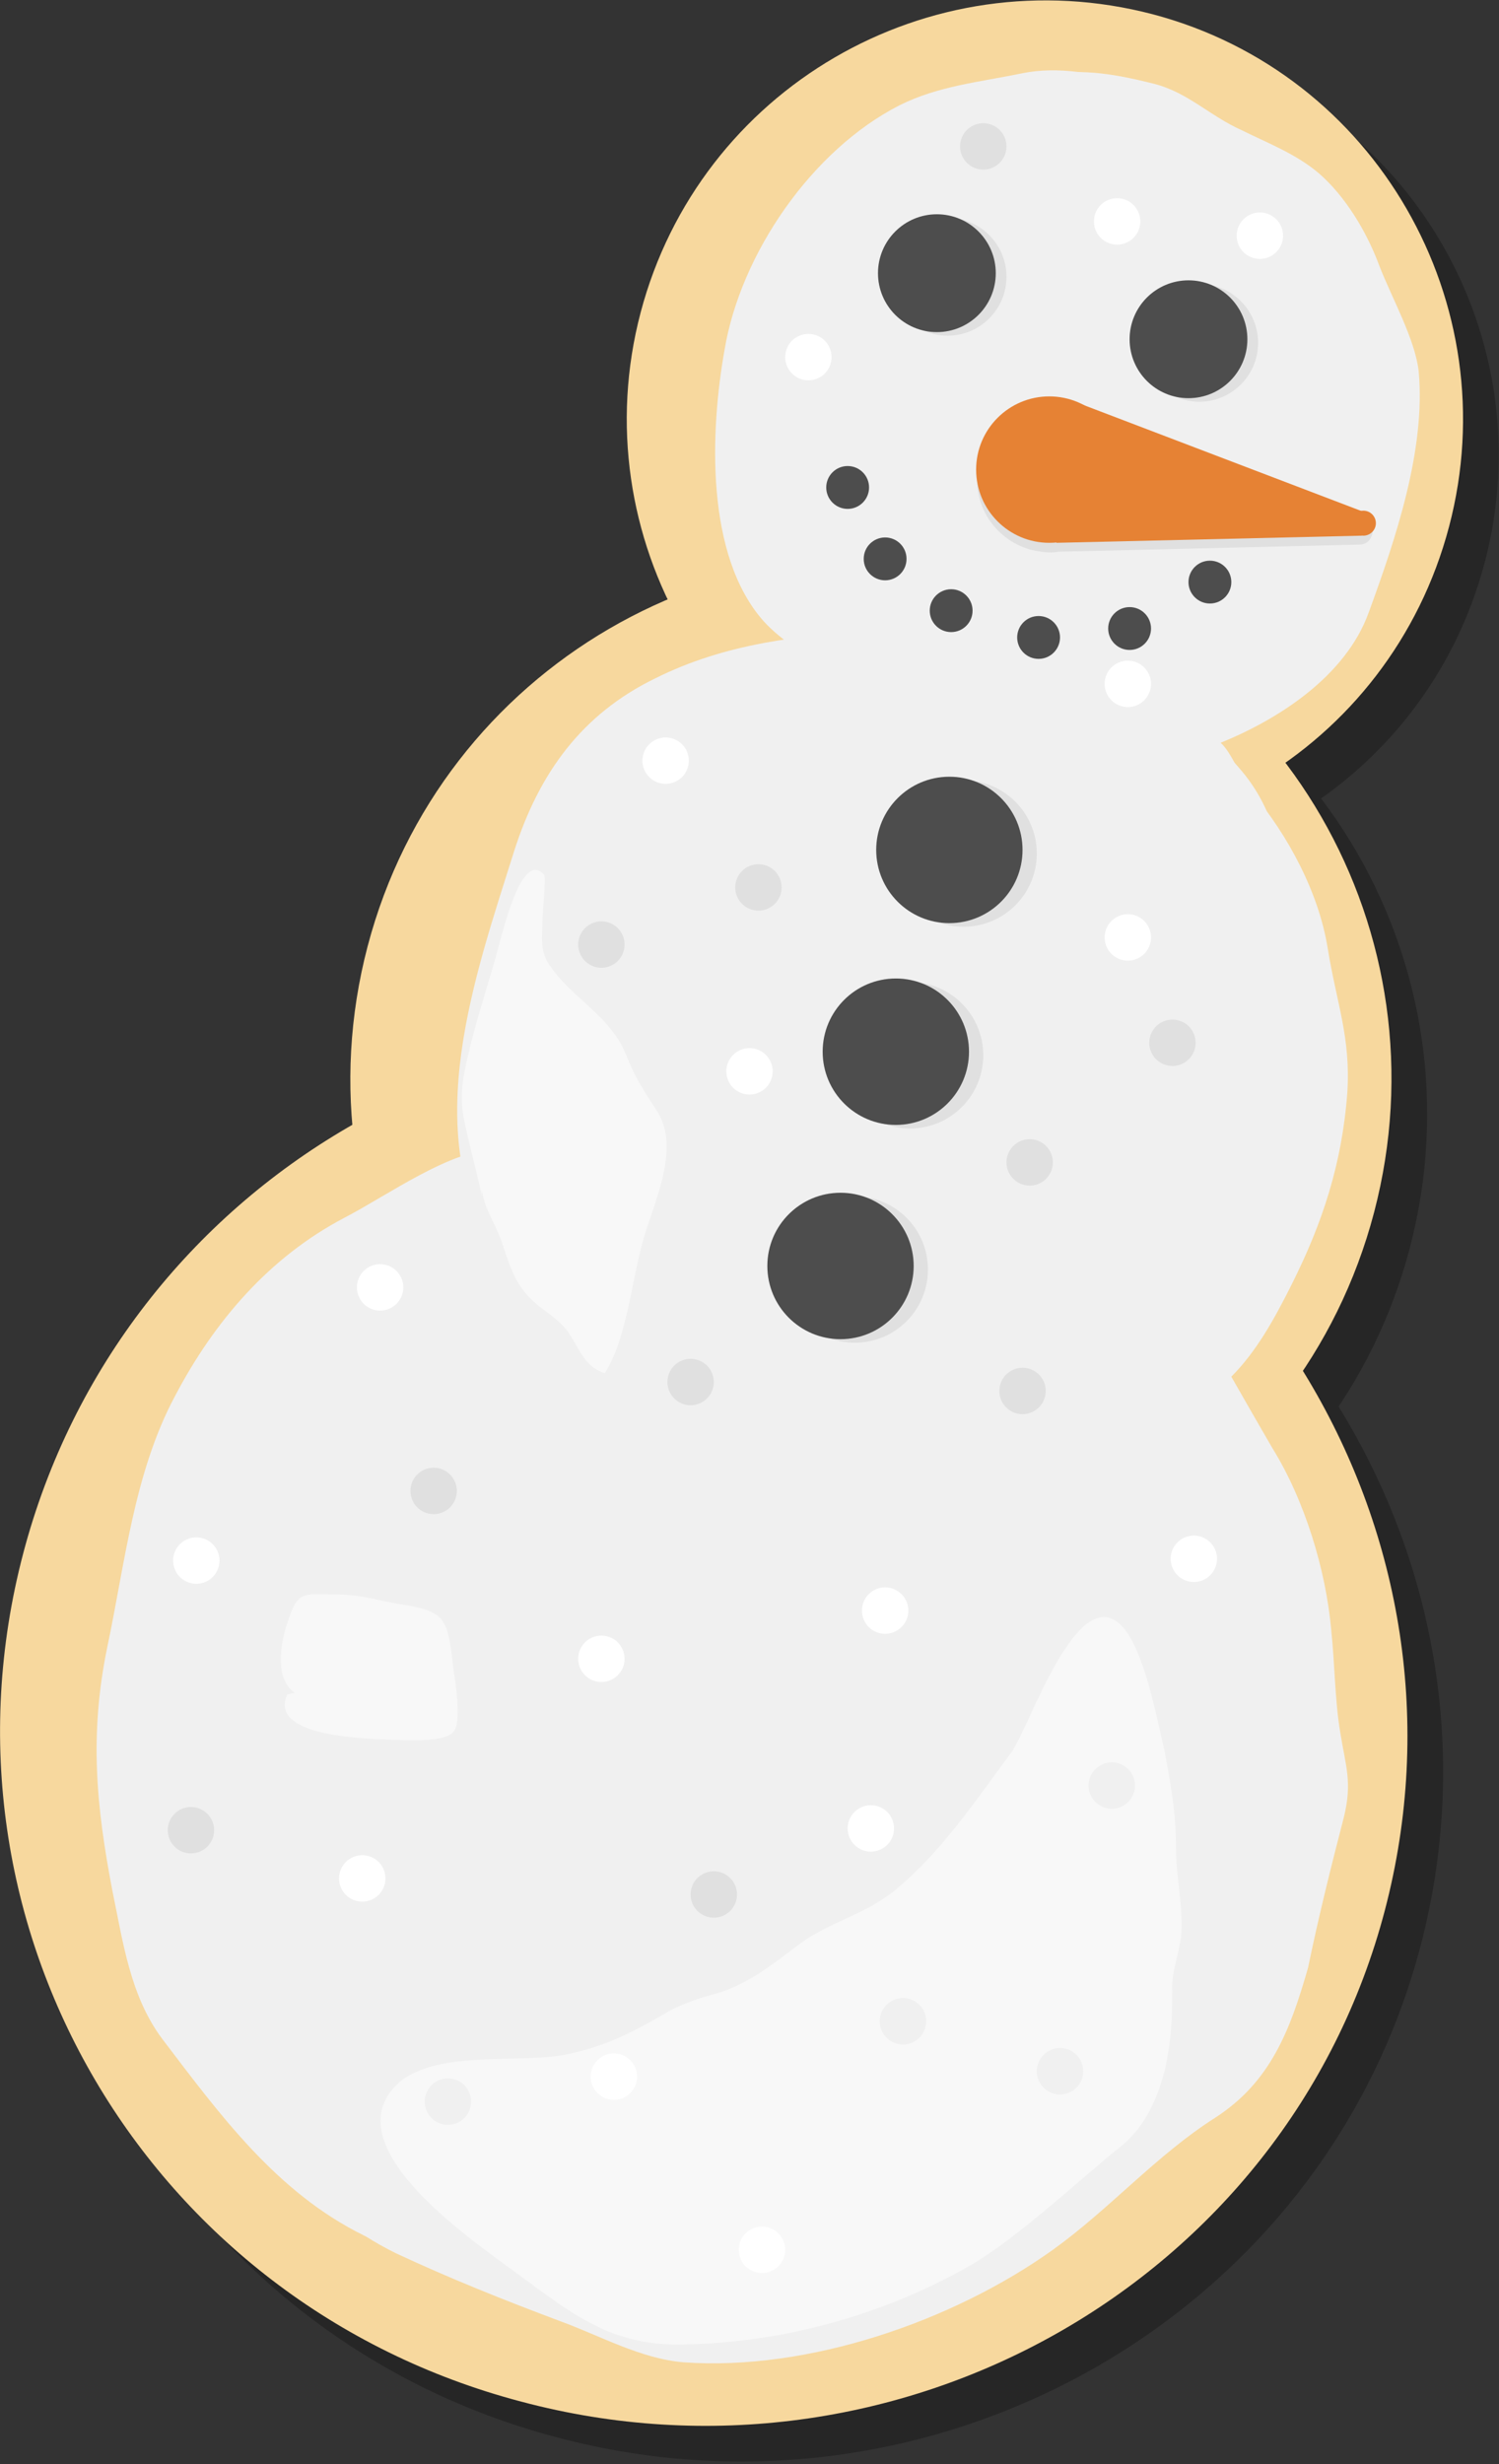 <svg xmlns="http://www.w3.org/2000/svg" viewBox="0 0 84 138" width="84" height="138"><rect x="0" y="0" width="84" height="138" fill="#333333" stroke="none"/><g opacity=".25"><path d="M79.6 109c5.5-20.9-7.4-42.3-28.4-47.9-20.9-5.5-42.4 7-47.9 27.9s7 42 27.9 47.5c21 5.6 42.9-6.6 48.4-27.5z"/><path d="M79 69.9c4.1-15.6-5.1-31.6-20.7-35.7-15.6-4.1-31.6 5.2-35.7 20.8-4.1 15.6 5.2 31.6 20.8 35.7C59 94.9 74.9 85.5 79 69.9z"/><path d="M83.2 31.5C86.5 19 79.1 6.1 66.6 2.8 54-.5 41.2 7 37.9 19.5 34.6 32 42.1 44.9 54.6 48.2c12.6 3.3 25.3-4.2 28.6-16.7z"/><path d="M77.3 103.8c.5-2 .1-2.9-.2-4.8-.3-1.8-.3-3.8-.5-5.7-.3-3.4-1.5-7.3-3.3-10.2-.7-1.2-1.5-2.6-2.3-4 1.4-1.4 2.4-3.2 3.4-5.2 1.7-3.4 2.8-6.7 3.1-10.7.2-3.1-.6-5-1.1-8.1-.5-3.1-2.2-6.3-4.3-8.8-.5-.6-1.1-2.2-1.7-2.7 3.2-1.3 7-3.7 8.3-7.3 1.5-4.1 3.2-9.1 2.8-13.5-.2-1.8-1.5-4.1-2.2-5.9-.7-1.9-1.9-3.9-3.4-5.2-1.3-1.1-2.9-1.7-4.3-2.4-1.8-.8-3-2.1-4.9-2.6-2-.5-4-.9-6.1-.5-2.4.5-4.7.7-6.9 1.8-4.9 2.6-9 8.4-9.9 13.9-.8 4.9-1.1 12 2.2 15.7.2.3.5.5.8.8-2.1.4-4.2 1-6.2 2-4.1 2.1-6.5 5.4-8 9.9-1.7 5.4-3.9 11.7-3 17.4-2.3.8-4.7 2.5-6.6 3.5-4.2 2.2-7.3 5.8-9.5 10-2.3 4.3-2.8 9.4-3.7 14.1-1 4.9-.6 8.9.3 13.6.6 2.9 1 5.9 2.8 8.3 3.2 4.2 6.4 8.6 11.3 11 3 1.4 6 2.6 9.2 3.8 2.2.8 4.5 2.1 6.9 2.3 7 .5 15.1-2.3 20.7-6.3 3.2-2.3 5.8-5.3 9.1-7.4 3.1-2 4.2-4.9 5.2-8.4.6-2.9 1.3-5.7 2-8.4z"/><path d="M59.3 6.1c-2.4.5-4.7.7-6.9 1.8-4.9 2.5-8.9 8.3-9.8 13.7-.8 4.5-1.1 11.5 2.2 15.2 2 2.2 6.4 4 9.2 4.8 4.1 1.2 8.5 2.7 12.8 2.3 5.3-.5 9-3.3 10.8-8.1 1.5-4 3.2-9 2.7-13.3-.2-1.8-1.5-4.1-2.2-5.8-.7-1.8-1.9-3.9-3.4-5.2-1.3-1.1-2.9-1.7-4.3-2.3-1.8-.8-3-2.1-4.9-2.5-2.1-.6-4.2-1-6.2-.6z"/><path d="M51.1 37.3c-4.3.3-8.4.7-12.4 2.7-4.1 2-6.5 5.3-7.9 9.7-2.2 7-5.3 15.6-1.1 22.4 5.4 8.7 16.1 12.9 26.1 11.6 3.4-.4 6.9-1.4 10.1-2.9 3.4-1.6 5.1-4.3 6.7-7.5 1.7-3.4 2.8-6.6 3-10.5.2-3.1-.6-5.9-1.1-9-.5-3-.8-6.1-2.9-8.6-3.3-4-8.5-5.3-13.4-6.6l-7.1-1.3z"/><path d="M30 66.3c-2.8.1-6.2 2.6-8.7 3.9-4.2 2.2-7.3 5.8-9.5 10C9.5 84.5 9 89.6 8 94.3c-1 4.9-.6 8.9.3 13.6.6 2.9 1 5.9 2.8 8.3 3.2 4.2 6.4 8.6 11.3 11 3 1.4 6 2.6 9.2 3.8 2.2.8 4.5 2.1 6.9 2.3 7 .5 15.1-2.3 20.7-6.3 3.2-2.3 5.8-5.3 9.1-7.4 3.1-2 4.2-4.9 5.2-8.4.7-2.7 1.5-5.5 2.2-8.2.5-2 .1-2.9-.2-4.8-.3-1.8-.3-3.8-.5-5.7-.3-3.4-1.5-7.3-3.3-10.2-1.5-2.5-3-5.7-5.1-7.7-2.5-2.4-6.3-3.4-9.4-4.7-3.4-1.4-6-3.4-9.6-4.4l-17.6.8z"/><circle cx="56" cy="49.8" r="4.1"/><circle cx="55.2" cy="49.6" r="4.1"/><circle cx="55.1" cy="17.5" r="3.3"/><circle cx="54.5" cy="17.3" r="3.3"/><circle cx="49.5" cy="29.3" r="1.2"/><circle cx="51.6" cy="33.3" r="1.2"/><circle cx="55.3" cy="36.2" r="1.2"/><circle cx="60.2" cy="37.7" r="1.2"/><circle cx="65.3" cy="37.2" r="1.2"/><circle cx="69.8" cy="34.6" r="1.2"/><path d="M78.9 31.9c.1-.4-.1-.7-.5-.8l-15.9-6c-.2-.1-.4-.2-.6-.2-2.2-.6-4.4.7-5 2.9-.6 2.2.7 4.4 2.9 5 .5.1 1 .2 1.5.1l16.9-.4c.3 0 .6-.2.7-.6z"/><circle cx="78.4" cy="31.3" r=".7"/><circle cx="69.2" cy="21.2" r="3.3"/><circle cx="68.6" cy="21" r="3.3"/><circle cx="60.8" cy="28.3" r="4.1"/><circle cx="53" cy="61.1" r="4.1"/><circle cx="52.2" cy="60.9" r="4.1"/><circle cx="49.9" cy="73.1" r="4.1"/><circle cx="49.1" cy="72.9" r="4.1"/><path d="M62.5 24.6l16 6.1-.2 1.3-17.1.4z"/><circle cx="26.3" cy="85.5" r="1.3"/><circle cx="61.4" cy="118" r="1.3"/><circle cx="27.1" cy="119.7" r="1.3"/><circle cx="42" cy="108.1" r="1.3"/><circle cx="64.3" cy="102" r="1.3"/><circle cx="52.6" cy="115.2" r="1.3"/><circle cx="59.3" cy="79.9" r="1.3"/><circle cx="51.6" cy="92.2" r="1.3"/><circle cx="23.3" cy="74.1" r="1.3"/><circle cx="44" cy="62" r="1.3"/><circle cx="39.3" cy="44.6" r="1.3"/><circle cx="65.2" cy="40.3" r="1.3"/><circle cx="72.6" cy="15.2" r="1.3"/><circle cx="64.6" cy="14.4" r="1.3"/><circle cx="44.7" cy="128" r="1.3"/><circle cx="36.4" cy="118.3" r="1.3"/><circle cx="50.8" cy="104.4" r="1.3"/><circle cx="65.2" cy="54.5" r="1.3"/><circle cx="47.3" cy="22" r="1.3"/><circle cx="22.3" cy="107.2" r="1.3"/><circle cx="68.9" cy="89.3" r="1.3"/><circle cx="35.7" cy="94.9" r="1.3"/><circle cx="13" cy="89.4" r="1.3"/><circle cx="12.7" cy="104.5" r="1.3"/><circle cx="40.7" cy="79.4" r="1.3"/><circle cx="35.7" cy="54.9" r="1.3"/><circle cx="44.5" cy="51.7" r="1.3"/><circle cx="67.7" cy="60.4" r="1.3"/><circle cx="57.1" cy="10.2" r="1.3"/><circle cx="59.7" cy="67.1" r="1.3"/><path opacity=".5" d="M29 68.2c-.1 1.1.7 2.2 1.1 3.3.4 1.2.7 2.3 1.6 3.2.8.8 1.6 1.1 2.2 2 .6.9.9 1.9 2 2.2 1.2-1.9 1.5-5.1 2.1-7.3.6-2.2 2.2-5.3.8-7.4-.7-1.1-1.2-1.8-1.7-3.1-.9-2.2-2.9-3.1-4.2-4.9-.7-.9-.5-1.7-.5-2.7 0-.3.2-2.3.1-2.5-1.2-1.4-2.2 2.8-2.4 3.4-.5 2-1.2 4-1.7 6-.4 1.6-.7 2.8-.4 4.3.3 1.5.7 2.8 1 4.3"/><path opacity=".5" d="M64.7 122.3c-1.9 1.5-5.5 4.9-8.2 6.5-4.3 2.5-10 4.4-16.2 4.5-4 .1-6.1-1.6-9.5-4.1-2.3-1.7-8.9-6.2-7.2-9.6 1.5-3 7-2 9.9-2.5 2.2-.4 3.8-1.2 5.7-2.3 1-.6 2-.9 3.1-1.2 1.8-.6 3-1.6 4.6-2.8 1.7-1.2 3.6-1.6 5.2-2.9 2.6-2.1 4.6-5.1 6.6-7.8 1-1.4 3.7-9.7 6.2-7 1.2 1.3 1.9 5 2.3 6.7.4 2 .7 3.7.7 5.7 0 1.6.4 3.2.3 4.8-.1 1.1-.6 2.2-.5 3.3-.1-.1.5 6-3 8.7z"/><path opacity=".5" d="M18.5 96.8c-1.1-.8-.8-2.7-.4-3.9.6-1.9.9-1.6 2.8-1.6 1.4 0 2.5.4 3.9.6 2.1.4 2.3.7 2.6 3.5.1.7.5 3.1 0 3.6-.6.7-3.4.4-4.4.4-1.3-.1-5.9-.3-4.9-2.5"/></g><path fill="#F7D89E" d="M77.6 107c5.5-20.9-7.4-42.3-28.4-47.9-20.9-5.5-42.4 7-47.9 27.9s7 42 27.9 47.5c21 5.6 42.9-6.6 48.4-27.5z"/><path fill="#F7D89E" d="M77 67.9c4.1-15.6-5.1-31.6-20.7-35.7-15.6-4.1-31.6 5.2-35.7 20.8-4.1 15.6 5.2 31.6 20.8 35.7C57 92.9 72.9 83.5 77 67.9z"/><path fill="#F7D89E" d="M81.2 29.5C84.5 17 77.1 4.1 64.6.8 52-2.5 39.2 5 35.9 17.5 32.6 30 40.1 42.9 52.6 46.2c12.6 3.3 25.3-4.2 28.6-16.7z"/><path fill="#F0F0F0" d="M75.3 101.8c.5-2 .1-2.9-.2-4.8-.3-1.8-.3-3.8-.5-5.7-.3-3.4-1.5-7.3-3.3-10.2-.7-1.2-1.5-2.6-2.3-4 1.4-1.4 2.4-3.2 3.4-5.2 1.7-3.4 2.8-6.7 3.1-10.7.2-3.1-.6-5-1.1-8.1-.5-3.1-2.2-6.3-4.3-8.8-.5-.6-1.1-2.2-1.7-2.7 3.2-1.3 7-3.7 8.3-7.3 1.5-4.1 3.2-9.1 2.8-13.5-.2-1.8-1.5-4.1-2.2-5.9-.7-1.9-1.9-3.9-3.4-5.2C72.6 8.6 71 8 69.6 7.3c-1.8-.8-3-2.1-4.9-2.6-2-.5-4-.9-6.1-.5-2.4.5-4.7.7-6.9 1.8-4.9 2.6-9 8.4-9.9 13.9-.8 4.9-1.1 12 2.2 15.7.2.3.5.5.8.8-2.1.4-4.2 1-6.2 2-4.1 2.1-6.5 5.4-8 9.9-1.7 5.4-3.9 11.7-3 17.4-2.3.8-4.7 2.5-6.6 3.5-4.2 2.2-7.3 5.8-9.5 10-2.3 4.3-2.8 9.4-3.7 14.1-1 4.9-.6 8.9.3 13.6.6 2.9 1 5.9 2.8 8.3 3.2 4.2 6.4 8.6 11.3 11 3 1.4 6 2.6 9.2 3.8 2.2.8 4.5 2.1 6.9 2.3 7 .5 15.1-2.3 20.7-6.3 3.2-2.3 5.8-5.3 9.1-7.4 3.1-2 4.2-4.9 5.2-8.4.6-2.9 1.3-5.7 2-8.4z"/><path fill="#F0F0F0" d="M57.3 4.1c-2.4.5-4.7.7-6.9 1.8-4.9 2.5-8.9 8.3-9.8 13.7-.8 4.5-1.1 11.5 2.2 15.2 2 2.2 6.4 4 9.2 4.8 4.1 1.2 8.5 2.7 12.8 2.3 5.3-.5 9-3.3 10.8-8.1 1.5-4 3.2-9 2.7-13.3-.2-1.8-1.5-4.1-2.2-5.8-.7-1.8-1.9-3.9-3.4-5.2-1.3-1.1-2.9-1.7-4.3-2.3-1.8-.8-3-2.1-4.9-2.5-2.1-.6-4.2-1-6.2-.6z"/><path fill="#F0F0F0" d="M49.1 35.3c-4.3.3-8.4.7-12.4 2.7-4.1 2-6.5 5.3-7.9 9.7-2.2 7-5.3 15.6-1.1 22.4 5.4 8.7 16.1 12.9 26.1 11.6 3.4-.4 6.9-1.4 10.1-2.9 3.4-1.6 5.1-4.3 6.7-7.5 1.7-3.4 2.8-6.6 3-10.5.2-3.1-.6-5.9-1.1-9-.5-3-.8-6.1-2.9-8.6-3.3-4-8.5-5.3-13.4-6.6l-7.1-1.3z"/><path fill="#F0F0F0" d="M28 64.3c-2.8.1-6.2 2.6-8.7 3.9-4.2 2.2-7.3 5.8-9.5 10C7.5 82.5 7 87.6 6 92.3c-1 4.9-.6 8.9.3 13.6.6 2.9 1 5.9 2.8 8.3 3.2 4.2 6.4 8.6 11.3 11 3 1.4 6 2.6 9.2 3.8 2.2.8 4.5 2.1 6.9 2.3 7 .5 15.1-2.3 20.7-6.3 3.2-2.3 5.8-5.3 9.1-7.4 3.1-2 4.2-4.9 5.2-8.4.7-2.7 1.5-5.5 2.2-8.2.5-2 .1-2.9-.2-4.8-.3-1.8-.3-3.8-.5-5.7-.3-3.4-1.5-7.3-3.3-10.2-1.5-2.5-3-5.7-5.1-7.7-2.5-2.4-6.3-3.4-9.4-4.7-3.4-1.4-6-3.4-9.6-4.4l-17.6.8z"/><circle fill="#E0E0E0" cx="54" cy="47.8" r="4.1"/><circle fill="#4D4D4D" cx="53.2" cy="47.6" r="4.1"/><circle fill="#E0E0E0" cx="53.1" cy="15.5" r="3.3"/><circle fill="#4D4D4D" cx="52.5" cy="15.3" r="3.3"/><circle fill="#4D4D4D" cx="47.5" cy="27.3" r="1.2"/><circle fill="#4D4D4D" cx="49.6" cy="31.3" r="1.2"/><circle fill="#4D4D4D" cx="53.3" cy="34.2" r="1.2"/><circle fill="#4D4D4D" cx="58.2" cy="35.7" r="1.2"/><circle fill="#4D4D4D" cx="63.3" cy="35.2" r="1.2"/><circle fill="#4D4D4D" cx="67.8" cy="32.6" r="1.2"/><path fill="#E0E0E0" d="M76.9 29.9c.1-.4-.1-.7-.5-.8l-15.9-6c-.2-.1-.4-.2-.6-.2-2.2-.6-4.4.7-5 2.9-.6 2.2.7 4.4 2.9 5 .5.1 1 .2 1.5.1l16.9-.4c.3 0 .6-.2.7-.6z"/><circle fill="#E68234" cx="76.4" cy="29.3" r=".7"/><circle fill="#E0E0E0" cx="67.2" cy="19.2" r="3.3"/><circle fill="#4D4D4D" cx="66.6" cy="19" r="3.3"/><circle fill="#E68234" cx="58.8" cy="26.3" r="4.1"/><circle fill="#E0E0E0" cx="51" cy="59.1" r="4.1"/><circle fill="#4D4D4D" cx="50.2" cy="58.9" r="4.1"/><circle fill="#E0E0E0" cx="47.9" cy="71.1" r="4.1"/><circle fill="#4D4D4D" cx="47.1" cy="70.9" r="4.1"/><path fill="#E68234" d="M60.5 22.6l16 6.1-.2 1.3-17.1.4z"/><circle fill="#E0E0E0" cx="24.3" cy="83.5" r="1.3"/><circle fill="#E0E0E0" cx="59.4" cy="116" r="1.3"/><circle fill="#E0E0E0" cx="25.1" cy="117.7" r="1.3"/><circle fill="#E0E0E0" cx="40" cy="106.1" r="1.3"/><circle fill="#E0E0E0" cx="62.3" cy="100" r="1.3"/><circle fill="#E0E0E0" cx="50.6" cy="113.2" r="1.3"/><circle fill="#E0E0E0" cx="57.3" cy="77.9" r="1.3"/><circle fill="#fff" cx="49.6" cy="90.2" r="1.3"/><circle fill="#fff" cx="21.3" cy="72.1" r="1.3"/><circle fill="#fff" cx="42" cy="60" r="1.3"/><circle fill="#fff" cx="37.3" cy="42.6" r="1.3"/><circle fill="#fff" cx="63.2" cy="38.3" r="1.3"/><circle fill="#fff" cx="70.6" cy="13.2" r="1.3"/><circle fill="#fff" cx="62.6" cy="12.4" r="1.3"/><circle fill="#fff" cx="42.7" cy="126" r="1.3"/><circle fill="#fff" cx="34.4" cy="116.3" r="1.3"/><circle fill="#fff" cx="48.8" cy="102.4" r="1.3"/><circle fill="#fff" cx="63.2" cy="52.5" r="1.3"/><circle fill="#fff" cx="45.3" cy="20" r="1.3"/><circle fill="#fff" cx="20.3" cy="105.2" r="1.3"/><circle fill="#fff" cx="66.9" cy="87.3" r="1.3"/><circle fill="#fff" cx="33.7" cy="92.9" r="1.3"/><circle fill="#fff" cx="11" cy="87.4" r="1.3"/><circle fill="#E0E0E0" cx="10.7" cy="102.5" r="1.3"/><circle fill="#E0E0E0" cx="38.7" cy="77.4" r="1.3"/><circle fill="#E0E0E0" cx="33.7" cy="52.9" r="1.3"/><circle fill="#E0E0E0" cx="42.5" cy="49.7" r="1.3"/><circle fill="#E0E0E0" cx="65.7" cy="58.4" r="1.3"/><circle fill="#E0E0E0" cx="55.1" cy="8.2" r="1.3"/><circle fill="#E0E0E0" cx="57.7" cy="65.1" r="1.3"/><path opacity=".5" fill="#fff" d="M27 66.2c-.1 1.1.7 2.2 1.1 3.3.4 1.2.7 2.3 1.6 3.2.8.8 1.6 1.1 2.2 2 .6.9.9 1.9 2 2.2 1.2-1.9 1.5-5.1 2.1-7.3.6-2.2 2.2-5.3.8-7.4-.7-1.1-1.2-1.8-1.7-3.1-.9-2.2-2.9-3.1-4.2-4.9-.7-.9-.5-1.7-.5-2.7 0-.3.2-2.3.1-2.5-1.2-1.4-2.2 2.8-2.4 3.4-.5 2-1.2 4-1.7 6-.4 1.6-.7 2.8-.4 4.3.3 1.5.7 2.8 1 4.3"/><path opacity=".5" fill="#fff" d="M62.7 120.3c-1.9 1.5-5.5 4.9-8.2 6.5-4.3 2.5-10 4.4-16.2 4.5-4 .1-6.1-1.6-9.5-4.1-2.3-1.7-8.9-6.2-7.2-9.6 1.5-3 7-2 9.9-2.5 2.2-.4 3.8-1.2 5.7-2.3 1-.6 2-.9 3.1-1.2 1.8-.6 3-1.6 4.6-2.8 1.7-1.2 3.6-1.6 5.2-2.9 2.6-2.1 4.6-5.1 6.6-7.8 1-1.4 3.7-9.7 6.2-7 1.2 1.3 1.9 5 2.3 6.7.4 2 .7 3.7.7 5.7 0 1.6.4 3.2.3 4.8-.1 1.1-.6 2.2-.5 3.3-.1-.1.5 6-3 8.7z"/><path opacity=".5" fill="#fff" d="M16.5 94.8c-1.1-.8-.8-2.7-.4-3.9.6-1.9.9-1.6 2.8-1.6 1.4 0 2.5.4 3.9.6 2.1.4 2.3.7 2.6 3.5.1.7.5 3.1 0 3.6-.6.7-3.4.4-4.4.4-1.3-.1-5.9-.3-4.9-2.5"/></svg>